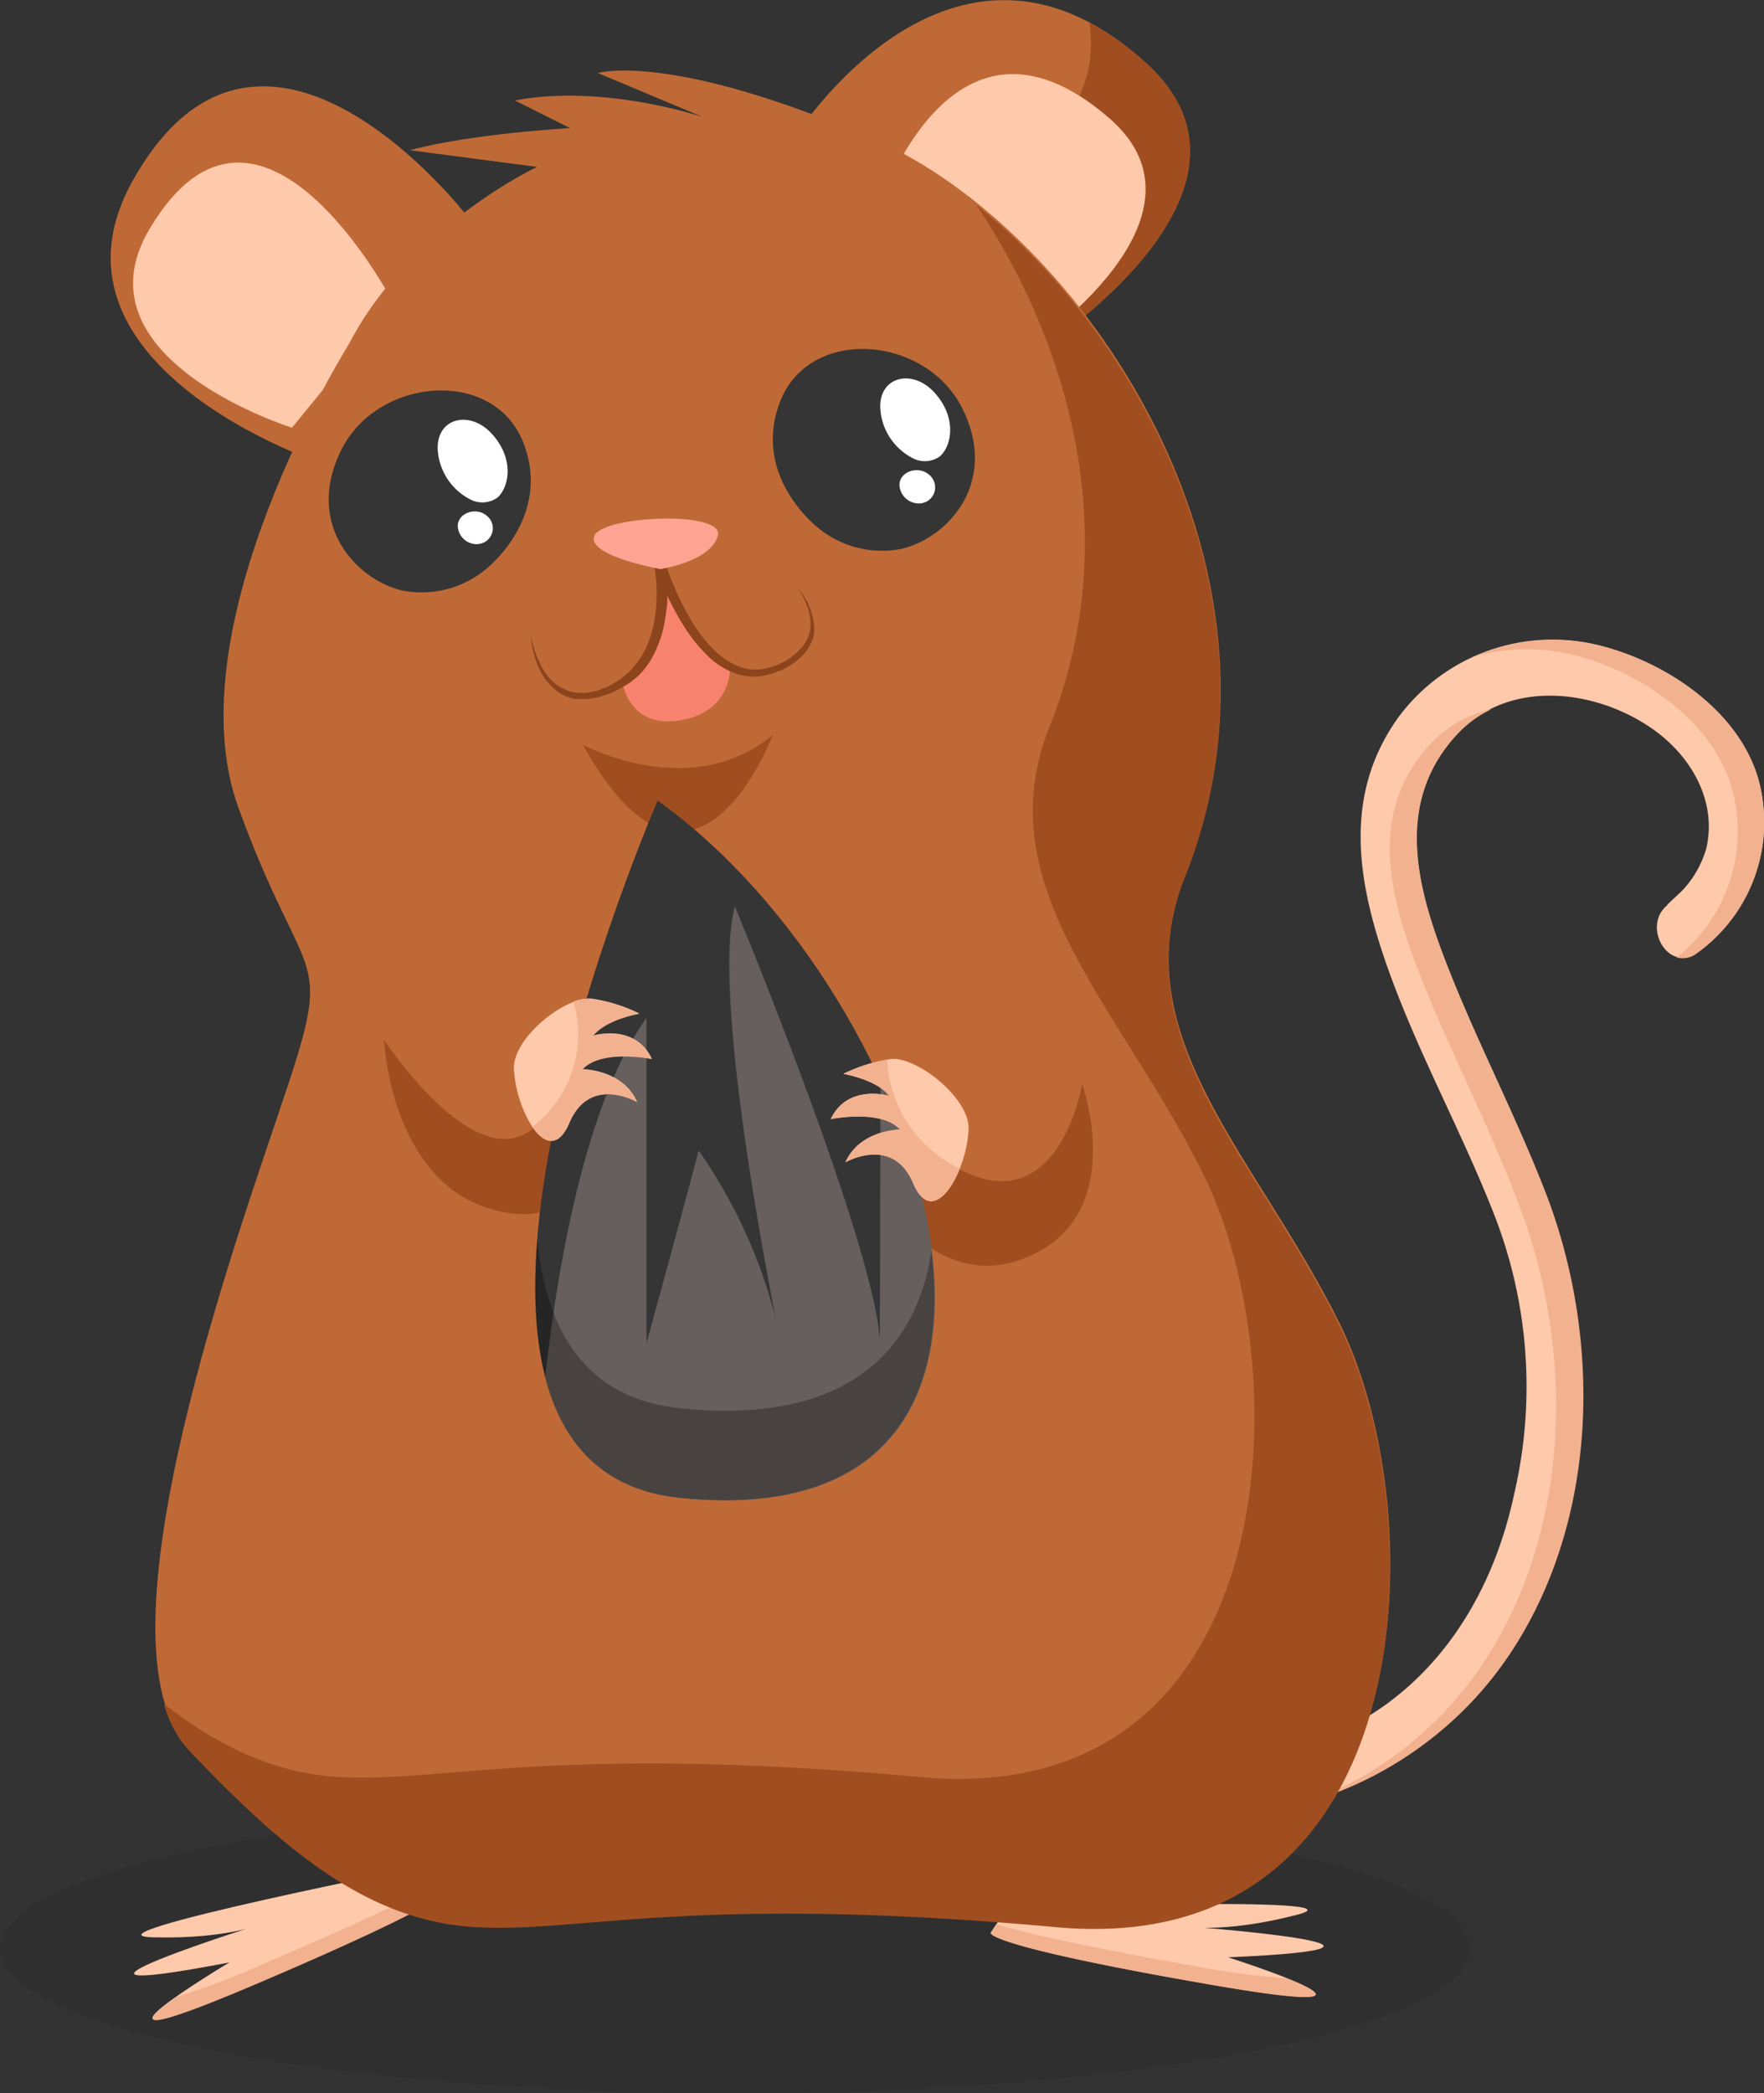 <svg xmlns="http://www.w3.org/2000/svg" viewBox="0 0 169.17 200.66"><rect x="0" y="0" width="169.17" height="200.66" fill="#333333" stroke="none"/><defs><style>.cls-1{opacity:0.08;}.cls-2{fill:#ffc9ab;}.cls-3{fill:#f2b18f;}.cls-4{fill:#bf6a36;}.cls-5{fill:#a04e20;}.cls-6{fill:#353535;}.cls-7{fill:#fff;}.cls-8{fill:#f7836f;}.cls-9{fill:#8c441c;}.cls-10{fill:#ffa492;}.cls-11{fill:#665f5d;}.cls-12{opacity:0.3;}</style></defs><title>Mousesmall</title><g id="Слой_2" data-name="Слой 2"><g id="objects"><ellipse class="cls-1" cx="70.47" cy="186.78" rx="70.47" ry="13.88"/><path class="cls-2" d="M41.58,178.71s-34.46,6.79-26.95,7,11-1.46,11-1.46S-.5,192.42,22,188.12c0,0-18.05,10.78,2.31,2.12s19.33-9.62,19.33-9.62Z"/><path class="cls-3" d="M42.94,180c-2.18,1.29-7,3.7-17.54,8.2a73.06,73.06,0,0,1-8.41,3.2c-3.25,2.28-4.89,4.09,7.35-1.11,20.37-8.66,19.33-9.62,19.33-9.62Z"/><path class="cls-2" d="M96.58,182.93s35.1-1.26,27.82.62-11,1.08-11,1.08,27.29,2,4.38,3c0,0,20,6.37-1.77,2.59s-21-4.95-21-4.95Z"/><path class="cls-3" d="M95.55,184.45c2.41.76,7.64,2,18.95,4a73.06,73.06,0,0,0,8.92,1.2c3.69,1.47,5.69,2.87-7.41.59-21.81-3.78-21-4.95-21-4.95Z"/><path class="cls-2" d="M162.74,91.35a15.42,15.42,0,0,0,6.21-15.22c-1.21-7.35-8.73-12.51-15.42-14.22a18.39,18.39,0,0,0-19.43,6.86c-4.74,6.61-4.2,13.92-1.89,21.39,2.79,9,7.55,17.3,11,26.06a45.31,45.31,0,0,1,2,27c-1.66,7.82-5.54,15.16-12.06,20-7.09,5.22-16.16,6.55-24.75,6.51-3.47,0-3.47,5.36,0,5.38,14.42.06,28.37-4.3,36.57-16.85s8.58-29.68,3.4-43.47c-2.93-7.8-6.89-15.17-9.87-23-2.81-7.34-4.6-15.13,1.27-21.44,5.12-5.51,13.93-4.21,19.35,0,3.33,2.61,5.52,6.71,4.51,11a9.83,9.83,0,0,1-2.18,3.89c-.28.33-2.18,2-1.4,1.41-2.75,2-.07,6.72,2.72,4.65Z"/><path class="cls-3" d="M123.95,167.72a52.63,52.63,0,0,1-15.56,2,2.45,2.45,0,0,0-2,.89A48.39,48.39,0,0,0,123.95,167.72Z"/><path class="cls-3" d="M138.48,91.82c-2.81-7.34-4.6-15.13,1.27-21.44A11.08,11.08,0,0,1,143,68a11.24,11.24,0,0,0-5.82,3.32c-5.87,6.31-4.08,14.1-1.27,21.44,3,7.78,6.94,15.15,9.87,23,5.18,13.79,4.9,30.77-3.4,43.47a34.85,34.85,0,0,1-17.07,13.58A35.39,35.39,0,0,0,145,158.24c8.3-12.7,8.58-29.68,3.4-43.47C145.42,107,141.46,99.61,138.48,91.82Z"/><path class="cls-3" d="M168.95,76.13c-1.21-7.35-8.73-12.51-15.42-14.22a18.77,18.77,0,0,0-12.08,1A18.77,18.77,0,0,1,151,62.8c6.69,1.71,14.21,6.87,15.42,14.22a15.37,15.37,0,0,1-5.63,14.76,2.2,2.2,0,0,0,2-.44A15.42,15.42,0,0,0,168.95,76.13Z"/><path class="cls-4" d="M44.79,20.71s-19.58-25.47-32-3.5c-9.86,17.42,17,26.8,17,26.8Z"/><path class="cls-2" d="M37.75,29.09S24.88,4.27,14.35,21.93C6.91,34.41,28,41,28,41Z"/><path class="cls-4" d="M76,13.47S91.11-10.95,109.86,6C124,18.73,98.43,34.41,98.43,34.41Z"/><path class="cls-5" d="M109.86,6a26.6,26.6,0,0,0-5.4-3.84,12,12,0,0,1-4.06,11.14,88.33,88.33,0,0,1-13.6,10.3L98.43,34.41S124,18.73,109.86,6Z"/><path class="cls-2" d="M83.88,21s6.9-23.14,22.47-9.7c11.09,9.57-7.61,22-7.61,22Z"/><path class="cls-4" d="M33.48,32.95s-17,27-10.6,44.52,9.17,13.25,4.59,27-18.9,53-9.36,63.07,17.49,16.43,27.56,17,20.67-3.18,55.65,0,36.39-38.86,27.2-57.59c-8-16.24-21-27.71-14.84-43.1,12-30-10.25-62-29.85-70.49S57.33,7,57.33,7L67.4,11.22S57.86,8,49.38,9.63l5.3,2.65s-9.54.53-15.37,2.12L51.5,16S39.31,21.72,33.48,32.95Z"/><path class="cls-5" d="M128.49,127.15c-8-16.24-21-27.71-14.84-43.1,10-25-3.78-51.38-20-64.39,9.22,13.86,14.1,32.29,7,50-6.16,15.4,6.87,26.86,14.84,43.1,9.19,18.73,7.77,60.77-27.2,57.59s-45.58.53-55.65,0c-6.14-.32-11.49-2.82-16.9-7a10.61,10.61,0,0,0,2.33,4.39c9.54,10.07,17.49,16.43,27.56,17s20.67-3.18,55.65,0S137.67,145.87,128.49,127.15Z"/><path class="cls-5" d="M80.95,109s6.48,15.55,17,11.73,5.83-16.8,5.83-16.8-3.15,19-18.46,2.68Z"/><path class="cls-5" d="M57.62,107s-.18,11.63-10.2,9S36.83,99.69,36.83,99.69,48.89,118,53.75,103.77,57.62,107,57.62,107Z"/><path class="cls-6" d="M46.49,54.65S53,49.71,50.2,42.46s-14-6.36-17.49.71,1.41,12.37,5.83,13.43A9.65,9.65,0,0,0,46.49,54.65Z"/><path class="cls-6" d="M78.53,50.66S72,45.72,74.82,38.48s14-6.36,17.49.71S90.9,51.55,86.48,52.61A9.65,9.65,0,0,1,78.53,50.66Z"/><path class="cls-7" d="M87.49,43.9a5.76,5.76,0,0,1-3.05-4.49c-.35-3.26,3-4.2,5.2-1.75s1.59,5.16.48,6.1A2.5,2.5,0,0,1,87.49,43.9Z"/><path class="cls-7" d="M87.62,48.19a1.85,1.85,0,0,1-1.36-1.69c0-1.32,1.82-1.89,2.83-1A1.55,1.55,0,0,1,89,48,1.66,1.66,0,0,1,87.62,48.19Z"/><path class="cls-7" d="M45.09,47.87A5.76,5.76,0,0,1,42,43.37c-.35-3.26,3-4.2,5.2-1.75s1.59,5.16.48,6.1A2.5,2.5,0,0,1,45.09,47.87Z"/><path class="cls-7" d="M45.24,52.1a1.82,1.82,0,0,1-1.34-1.66c0-1.3,1.79-1.86,2.78-1a1.52,1.52,0,0,1-.08,2.45A1.64,1.64,0,0,1,45.24,52.1Z"/><path class="cls-8" d="M59.7,65.45s.64,4.47,5.59,3.59S70,64,70,64a13.22,13.22,0,0,1-6.3-8.74S62.78,64.24,59.7,65.45Z"/><path class="cls-9" d="M50.88,60.8a11.15,11.15,0,0,0,1,3c.13.23.27.45.4.67s.31.41.48.61.36.36.55.52A6.72,6.72,0,0,0,54,66c.23.09.45.22.68.28s.48.11.72.14h.74a7.41,7.41,0,0,0,.74-.13,2.8,2.8,0,0,0,.72-.21l.71-.27A11.39,11.39,0,0,0,59.62,65a6.37,6.37,0,0,0,1.08-1,8.2,8.2,0,0,0,.89-1.2,9,9,0,0,0,.64-1.36A9.74,9.74,0,0,0,62.66,60a12.7,12.7,0,0,0,.23-1.51c.06-.51.07-1,.08-1.54a17.11,17.11,0,0,0-.28-3.06l1-.26a28.31,28.31,0,0,0,2.69,6,14,14,0,0,0,2,2.57A7.21,7.21,0,0,0,71,63.94a4.66,4.66,0,0,0,1.52.25A4.81,4.81,0,0,0,74,63.93l.37-.14.09,0h0l0,0,.19-.09.75-.38a6.5,6.5,0,0,0,1.25-1,3.93,3.93,0,0,0,.87-1.3,3.74,3.74,0,0,0,.19-1.58,5,5,0,0,0-.41-1.59,6.91,6.91,0,0,0-.8-1.46,6.1,6.1,0,0,1,1.49,3A4.09,4.09,0,0,1,78,61.12a4.37,4.37,0,0,1-.87,1.54,7,7,0,0,1-1.36,1.14l-.73.41-.18.1,0,0-.07,0-.1,0-.41.17a5.53,5.53,0,0,1-1.74.37,5.45,5.45,0,0,1-1.79-.22,7.38,7.38,0,0,1-3-1.88,14.88,14.88,0,0,1-2.15-2.71,25.28,25.28,0,0,1-1.63-3,25.91,25.91,0,0,1-1.25-3.19l1-.26A18,18,0,0,1,64,56.95c0,.55,0,1.09-.11,1.63a13.66,13.66,0,0,1-.27,1.62,10.67,10.67,0,0,1-.49,1.58,9.91,9.91,0,0,1-.73,1.5,7.42,7.42,0,0,1-1,1.32A7.12,7.12,0,0,1,60,65.69a11.84,11.84,0,0,1-1.45.77l-.79.26a3.24,3.24,0,0,1-.81.19,7.88,7.88,0,0,1-.83.1l-.85,0c-.28,0-.55-.13-.83-.2a5.57,5.57,0,0,1-.76-.36A7,7,0,0,1,53,65.9c-.2-.19-.37-.41-.56-.61s-.31-.45-.46-.68-.25-.48-.37-.72A9.93,9.93,0,0,1,50.88,60.8Z"/><path class="cls-10" d="M63.34,54.55S56.27,53.31,57,51.37s12.54-2.47,11.84,0S63.34,54.55,63.34,54.55Z"/><path class="cls-5" d="M55.9,71.39S66.23,77,74.11,70.45C74.11,70.45,66.55,90.68,55.9,71.39Z"/><path class="cls-6" d="M63.07,76.75s-27.82,63.81,2.17,66.84C105.57,147.68,89.44,95.54,63.07,76.75Z"/><path class="cls-11" d="M84.38,128.4c-.71-9.72-13.91-41.52-13.91-41.52-2.53,9.67,4.88,44.22,4.88,44.22A49.25,49.25,0,0,0,67,110.29C65.6,115.69,62,128.74,62,128.74V97.57c-5.82,8.14-8.5,23.58-9.71,34.38,1.62,6.37,5.5,10.9,13,11.65,26.81,2.72,28.66-19.41,19.15-40.07Z"/><path class="cls-12" d="M65.24,135c-9.13-.93-12.88-7.5-13.71-16.17-1,12.64,1.75,23.53,13.71,24.74,19.61,2,25.85-9.33,24.08-23.63C87.85,129.88,80.71,136.6,65.24,135Z"/><path class="cls-2" d="M85.36,101.53a15.31,15.31,0,0,0-4.48,1.41s3.18.53,4.42,2.12c0,0-4-1.22-5.63,2.22,0,0,4.84-1,6.65,1,0,0-3.85,0-5.24,3.14,0,0,4.53-2.63,6.49,2s5.16-1.1,5.32-5.18C93,105.24,87.82,101.18,85.36,101.53Z"/><path class="cls-3" d="M85.07,101.58a15.59,15.59,0,0,0-4.19,1.36s3.18.53,4.42,2.12c0,0-4-1.22-5.63,2.22,0,0,4.84-1,6.65,1,0,0-3.85,0-5.24,3.14,0,0,4.53-2.63,6.49,2,1.38,3.26,3.36,1.41,4.48-1.39A12.24,12.24,0,0,1,85.07,101.58Z"/><path class="cls-2" d="M56.82,95.74a15.32,15.32,0,0,1,4.48,1.41s-3.18.53-4.42,2.12c0,0,4-1.22,5.63,2.22,0,0-4.84-1-6.65,1,0,0,3.85,0,5.24,3.14,0,0-4.53-2.63-6.49,2s-5.16-1.1-5.32-5.18C49.17,99.44,54.36,95.39,56.82,95.74Z"/><path class="cls-3" d="M55.86,102.53c1.81-2,6.65-1,6.65-1-1.61-3.44-5.63-2.22-5.63-2.22,1.24-1.59,4.42-2.12,4.42-2.12a15.31,15.31,0,0,0-4.48-1.41A3.81,3.81,0,0,0,55,96a11.24,11.24,0,0,1,.43,3.78,11.09,11.09,0,0,1-4.39,8.25c1.1,1.61,2.5,2.1,3.55-.38,2-4.65,6.49-2,6.49-2C59.71,102.56,55.86,102.53,55.86,102.53Z"/></g></g></svg>